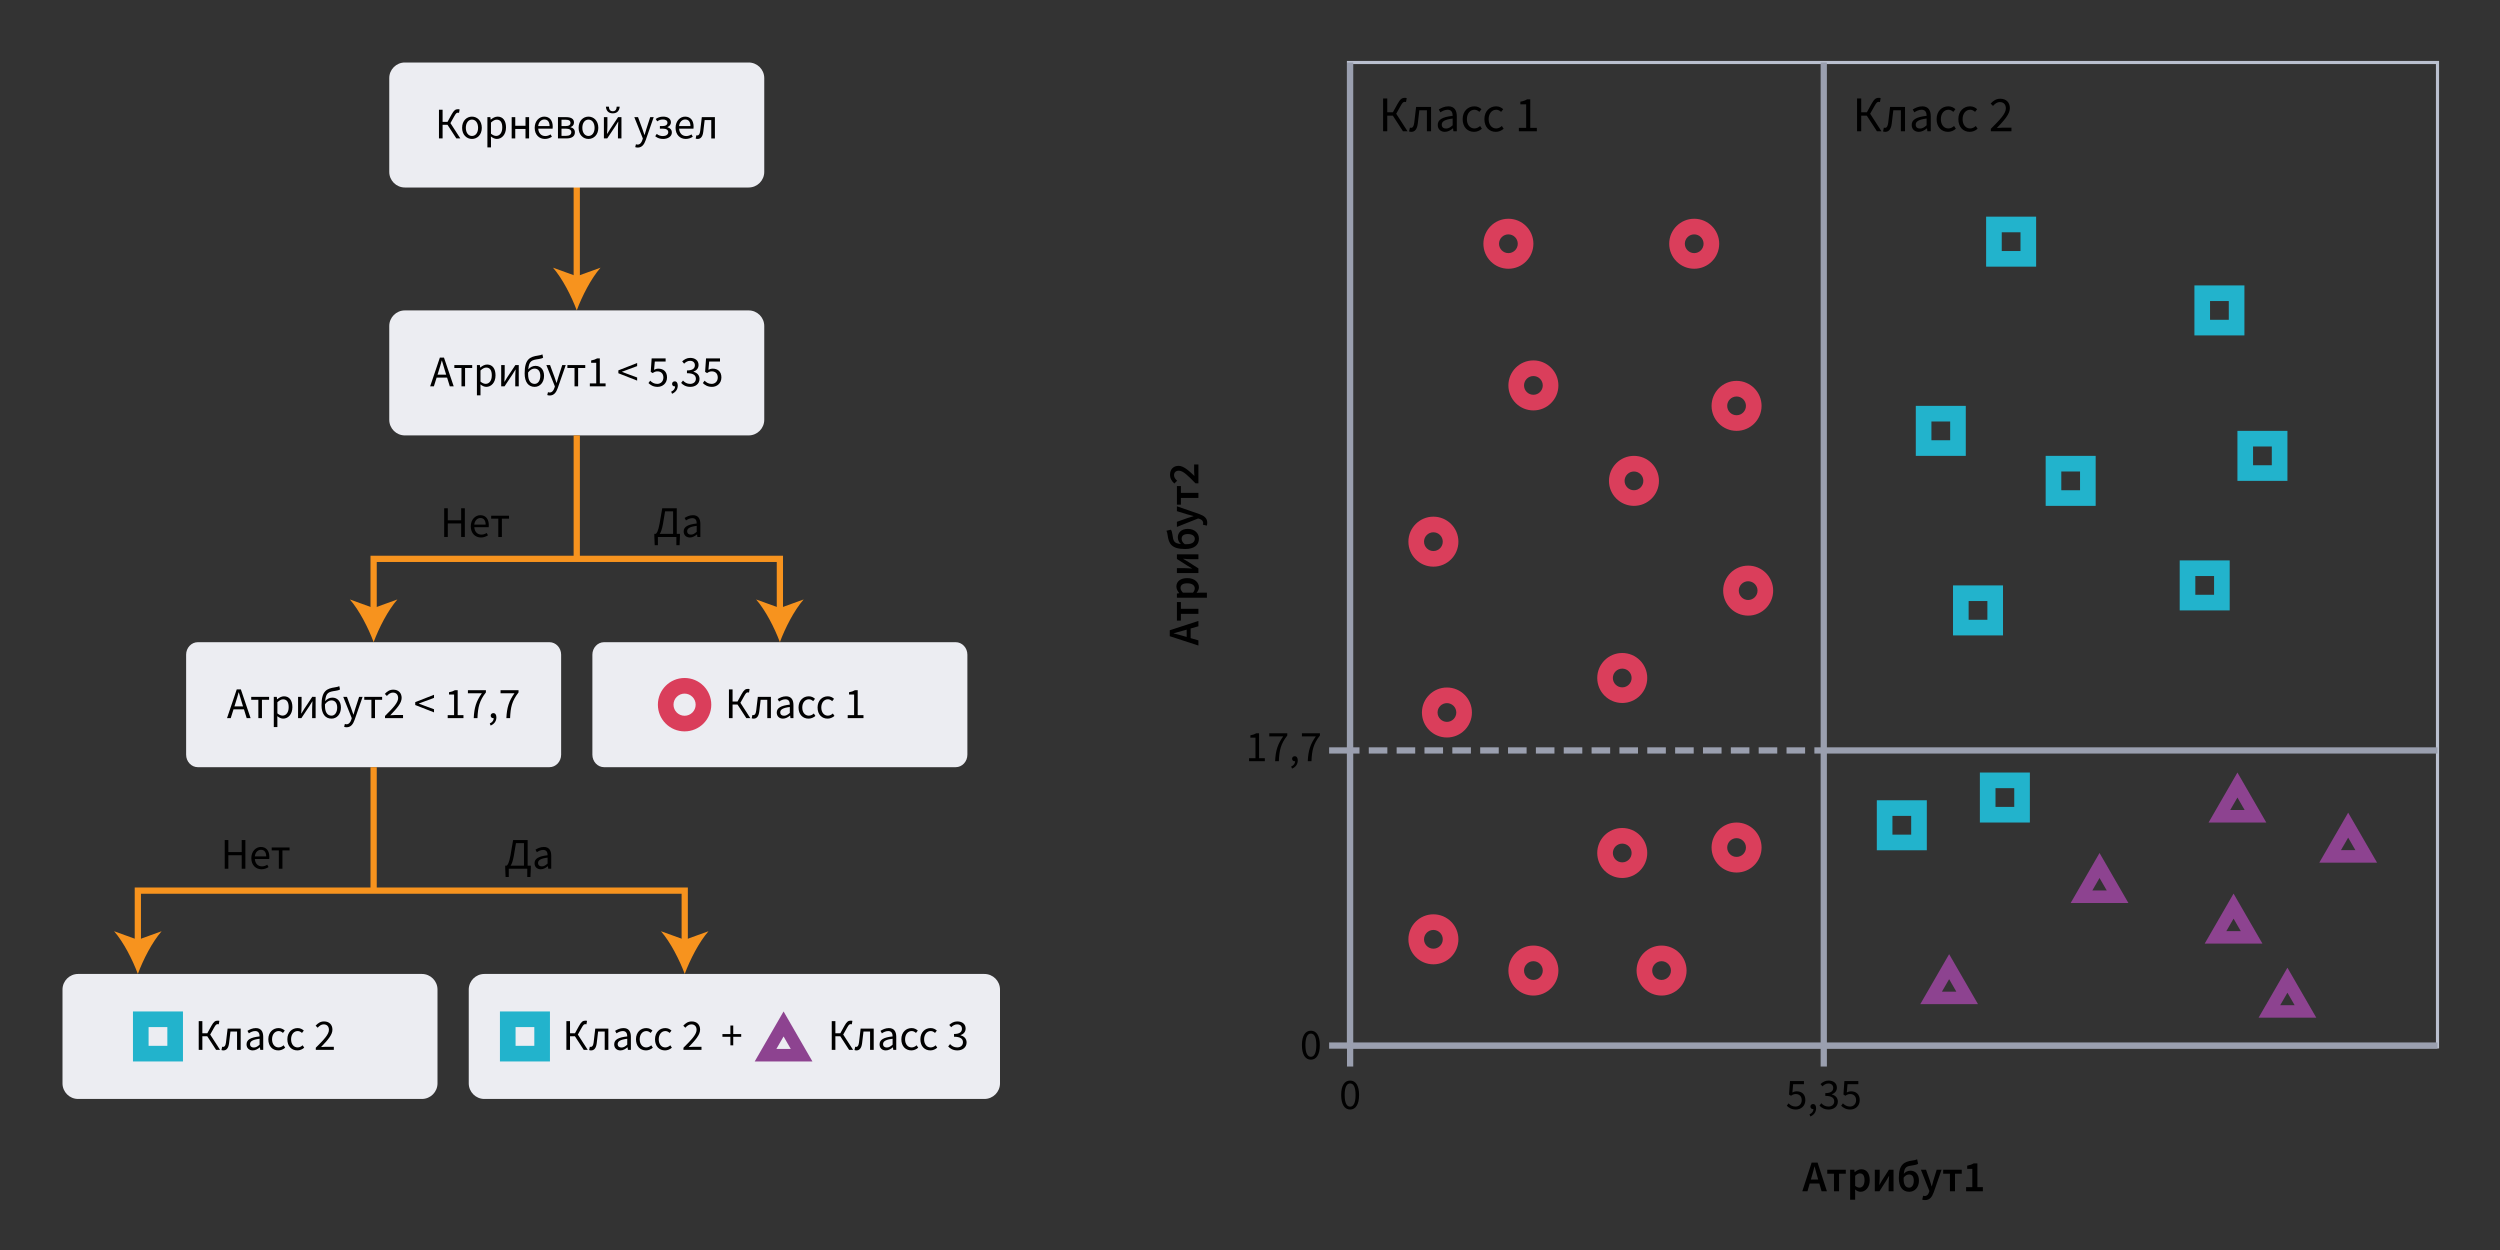 <?xml version="1.0" encoding="utf-8"?>
<!-- Generator: Adobe Illustrator 23.0.1, SVG Export Plug-In . SVG Version: 6.00 Build 0)  -->
<!DOCTYPE svg PUBLIC "-//W3C//DTD SVG 1.1//EN" "http://www.w3.org/Graphics/SVG/1.1/DTD/svg11.dtd">
<svg version="1.1" xmlns="http://www.w3.org/2000/svg" xmlns:xlink="http://www.w3.org/1999/xlink" x="0px" y="0px" width="800px"
	 height="400px" viewBox="0 0 800 400" style="enable-background:new 0 0 800 400;" xml:space="preserve">
<rect x="0" y="0" width="800" height="400" fill="#333333" stroke="none"/>
<g id="Layer_3">
	<g>
		<g>
			<line style="fill:none;stroke:#F7931E;stroke-width:2;stroke-miterlimit:10;" x1="184.561" y1="89.677" x2="184.561" y2="59.333"/>
			<g>
				<path style="fill:#F7931E;" d="M184.561,99.333c1.686-4.544,4.562-10.181,7.609-13.676l-7.609,2.752
					l-7.608-2.752C180,89.152,182.876,94.79,184.561,99.333z"/>
			</g>
		</g>
	</g>
	<g>
		<path style="fill:#ECEDF2;" d="M239.561,60h-110c-2.761,0-5-2.239-5-5V25c0-2.761,2.239-5,5-5h110
			c2.761,0,5,2.239,5,5v30C244.561,57.761,242.322,60,239.561,60z"/>
		<g>
			<path d="M140.469,35.107h1.162v3.88h1.583l1.289-2.34
				c0.771-1.387,1.247-1.709,2.073-1.709c0.168,0,0.364,0.028,0.504,0.084
				l-0.196,1.093c-0.111-0.042-0.252-0.056-0.336-0.056
				c-0.392,0-0.645,0.168-1.19,1.162l-1.219,2.172l3.166,4.902h-1.275l-2.829-4.356
				h-1.569v4.356H140.469V35.107z"/>
			<path d="M147.875,40.906c0-2.283,1.484-3.586,3.151-3.586s3.151,1.303,3.151,3.586
				c0,2.255-1.484,3.558-3.151,3.558S147.875,43.161,147.875,40.906z M152.987,40.906
				c0-1.569-0.784-2.634-1.961-2.634c-1.162,0-1.961,1.064-1.961,2.634
				c0,1.555,0.799,2.605,1.961,2.605C152.203,43.512,152.987,42.461,152.987,40.906z"/>
			<path d="M155.967,37.488h0.953l0.098,0.784h0.042
				c0.616-0.519,1.373-0.952,2.171-0.952c1.751,0,2.689,1.358,2.689,3.474
				c0,2.312-1.387,3.67-2.941,3.67c-0.63,0-1.261-0.294-1.891-0.784l0.027,1.19
				v2.297h-1.148V37.488z M160.729,40.794c0-1.499-0.504-2.507-1.793-2.507
				c-0.574,0-1.148,0.321-1.821,0.924v3.572c0.617,0.519,1.219,0.714,1.667,0.714
				C159.903,43.497,160.729,42.475,160.729,40.794z"/>
			<path d="M163.736,37.488h1.148v2.76h3.278v-2.76h1.148v6.808h-1.148v-3.025
				h-3.278v3.025h-1.148V37.488z"/>
			<path d="M171.101,40.906c0-2.228,1.499-3.586,3.054-3.586
				c1.736,0,2.717,1.246,2.717,3.193c0,0.238-0.014,0.49-0.042,0.658h-4.594
				c0.084,1.443,0.966,2.367,2.269,2.367c0.645,0,1.191-0.21,1.695-0.532
				l0.406,0.757c-0.589,0.378-1.316,0.7-2.241,0.7
				C172.543,44.464,171.101,43.133,171.101,40.906z M175.863,40.346
				c0-1.373-0.616-2.115-1.682-2.115c-0.952,0-1.82,0.771-1.961,2.115H175.863z"/>
			<path d="M178.548,37.488h2.619c1.485,0,2.508,0.49,2.508,1.723
				c0,0.757-0.435,1.247-1.135,1.457v0.042c0.771,0.182,1.429,0.658,1.429,1.639
				c0,1.345-1.12,1.947-2.689,1.947h-2.731V37.488z M180.972,40.346
				c1.134,0,1.583-0.393,1.583-1.022s-0.449-1.009-1.499-1.009h-1.373v2.031H180.972
				z M181.153,43.47c1.121,0,1.667-0.435,1.667-1.19
				c0-0.687-0.588-1.107-1.737-1.107h-1.4v2.298H181.153z"/>
			<path d="M185.156,40.906c0-2.283,1.484-3.586,3.151-3.586s3.151,1.303,3.151,3.586
				c0,2.255-1.484,3.558-3.151,3.558S185.156,43.161,185.156,40.906z M190.269,40.906
				c0-1.569-0.784-2.634-1.961-2.634c-1.162,0-1.961,1.064-1.961,2.634
				c0,1.555,0.799,2.605,1.961,2.605C189.484,43.512,190.269,42.461,190.269,40.906z"/>
			<path d="M193.248,37.488h1.121v2.829c0,0.729-0.057,1.64-0.112,2.508H194.312
				c0.252-0.42,0.658-1.037,0.896-1.457l2.578-3.88h1.078v6.808h-1.12v-2.829
				c0-0.729,0.056-1.64,0.111-2.521h-0.056c-0.252,0.42-0.658,1.05-0.896,1.456
				L194.312,44.296h-1.064V37.488z M193.893,34.126h0.952
				c0.028,0.799,0.322,1.472,1.247,1.472s1.219-0.673,1.247-1.472h0.952
				c-0.056,1.093-0.631,2.144-2.199,2.144
				C194.522,36.27,193.948,35.219,193.893,34.126z"/>
			<path d="M203.271,47.083l0.225-0.91c0.14,0.042,0.35,0.098,0.519,0.098
				c0.77,0,1.261-0.616,1.54-1.456l0.154-0.505l-2.731-6.821h1.19l1.387,3.768
				c0.211,0.589,0.448,1.289,0.659,1.92h0.056
				c0.196-0.617,0.393-1.317,0.574-1.92l1.219-3.768h1.12l-2.563,7.368
				c-0.476,1.345-1.176,2.367-2.549,2.367
				C203.762,47.224,203.496,47.167,203.271,47.083z"/>
			<path d="M209.67,43.596l0.49-0.742c0.63,0.518,1.303,0.686,1.989,0.686
				c0.924,0,1.694-0.462,1.694-1.218c0-0.771-0.63-1.149-1.736-1.149h-0.939
				v-0.826h0.771c1.093,0,1.64-0.406,1.64-1.078c0-0.687-0.589-1.037-1.415-1.037
				c-0.784,0-1.303,0.21-1.849,0.603l-0.49-0.757
				c0.658-0.462,1.414-0.756,2.395-0.756c1.331,0,2.479,0.588,2.479,1.835
				c0,0.658-0.42,1.232-1.12,1.513v0.056c0.784,0.21,1.414,0.715,1.414,1.695
				c0,1.261-1.288,2.045-2.745,2.045C211.309,44.464,210.468,44.254,209.67,43.596z"
				/>
			<path d="M216.18,40.906c0-2.228,1.499-3.586,3.054-3.586
				c1.736,0,2.717,1.246,2.717,3.193c0,0.238-0.014,0.49-0.042,0.658h-4.594
				c0.084,1.443,0.966,2.367,2.269,2.367c0.645,0,1.191-0.21,1.695-0.532
				l0.406,0.757c-0.589,0.378-1.316,0.7-2.241,0.7
				C217.622,44.464,216.18,43.133,216.18,40.906z M220.942,40.346
				c0-1.373-0.616-2.115-1.682-2.115c-0.952,0-1.82,0.771-1.961,2.115H220.942z"/>
			<path d="M222.618,44.352l0.225-1.064c0.084,0.028,0.182,0.057,0.308,0.057
				c0.477,0,0.785-0.435,0.911-1.443c0.182-1.471,0.35-2.941,0.519-4.412h4.188
				v6.808h-1.162v-5.869h-2.115c-0.141,1.247-0.294,2.521-0.448,3.768
				c-0.196,1.514-0.799,2.27-1.807,2.27
				C222.982,44.464,222.814,44.422,222.618,44.352z"/>
		</g>
	</g>
	<g>
		<path style="fill:#ECEDF2;" d="M239.561,139.333h-110c-2.761,0-5-2.239-5-5v-30c0-2.761,2.239-5,5-5h110
			c2.761,0,5,2.239,5,5v30C244.561,137.095,242.322,139.333,239.561,139.333z"/>
		<g>
			<path d="M140.757,114.44h1.317l3.109,9.188h-1.247l-0.868-2.802h-3.348
				l-0.883,2.802h-1.19L140.757,114.44z M140.015,119.889h2.76l-0.435-1.4
				c-0.336-1.022-0.63-2.031-0.924-3.096h-0.057
				c-0.28,1.064-0.574,2.073-0.91,3.096L140.015,119.889z"/>
			<path d="M147.673,117.76h-2.283v-0.938h5.715v0.938h-2.283v5.869h-1.148V117.76z"/>
			<path d="M152.613,116.821h0.953l0.098,0.784h0.042
				c0.616-0.519,1.373-0.952,2.171-0.952c1.751,0,2.689,1.358,2.689,3.474
				c0,2.312-1.387,3.67-2.941,3.67c-0.63,0-1.261-0.294-1.891-0.784l0.027,1.19
				V126.5h-1.148V116.821z M157.376,120.127c0-1.499-0.504-2.507-1.793-2.507
				c-0.574,0-1.148,0.321-1.821,0.924v3.572c0.617,0.519,1.219,0.714,1.667,0.714
				C156.55,122.83,157.376,121.808,157.376,120.127z"/>
			<path d="M160.383,116.821h1.121v2.829c0,0.729-0.057,1.64-0.112,2.508h0.056
				c0.252-0.42,0.658-1.037,0.896-1.457l2.578-3.88H166v6.808h-1.12v-2.829
				c0-0.729,0.056-1.64,0.111-2.521h-0.056c-0.252,0.42-0.658,1.05-0.896,1.456
				l-2.592,3.895h-1.064V116.821z"/>
			<path d="M167.887,119.497c0-4.595,1.681-5.323,4.272-5.716
				c0.757-0.111,0.994-0.182,1.415-0.378l0.224,1.051
				c-0.364,0.238-0.826,0.35-1.4,0.434c-2.186,0.322-3.138,0.519-3.348,3.32
				c0.603-0.742,1.456-1.135,2.311-1.135c1.611,0,2.731,1.19,2.731,3.18
				c0,2.171-1.344,3.544-2.997,3.544C169.063,123.797,167.887,122.242,167.887,119.497z
				 M172.901,120.253c0-1.4-0.658-2.297-1.835-2.297
				c-0.658,0-1.387,0.308-2.073,1.232c0,0.168,0,0.351,0,0.532
				c0,1.976,0.715,3.124,2.102,3.124C172.146,122.845,172.901,121.794,172.901,120.253
				z"/>
			<path d="M175.125,126.416l0.225-0.91c0.14,0.042,0.35,0.098,0.519,0.098
				c0.77,0,1.261-0.616,1.54-1.456l0.154-0.505l-2.731-6.821h1.19l1.387,3.768
				c0.211,0.589,0.448,1.289,0.659,1.92h0.056
				c0.196-0.617,0.393-1.317,0.574-1.92l1.219-3.768h1.12l-2.563,7.368
				c-0.476,1.345-1.176,2.367-2.549,2.367C175.615,126.557,175.35,126.5,175.125,126.416z
				"/>
			<path d="M183.849,117.76h-2.283v-0.938h5.715v0.938h-2.283v5.869h-1.148V117.76z"/>
			<path d="M188.747,122.677h2.045v-6.584h-1.625v-0.742
				c0.812-0.141,1.401-0.364,1.892-0.658h0.883v7.984h1.849v0.952h-5.043V122.677z"/>
			<path d="M197.875,119.44v-0.924l6.009-2.354v0.994L200.929,118.25l-1.877,0.7v0.057
				l1.877,0.7l2.955,1.093v0.994L197.875,119.44z"/>
			<path d="M207.507,122.578l0.56-0.756c0.532,0.532,1.205,1.022,2.256,1.022
				c1.092,0,1.961-0.799,1.961-2.045c0-1.233-0.757-1.962-1.905-1.962
				c-0.616,0-0.994,0.196-1.526,0.547l-0.617-0.393l0.295-4.3h4.468v0.994h-3.46
				l-0.237,2.647c0.42-0.224,0.826-0.364,1.372-0.364
				c1.527,0,2.773,0.868,2.773,2.802c0,1.933-1.456,3.025-3.012,3.025
				C209.005,123.797,208.123,123.194,207.507,122.578z"/>
			<path d="M214.772,125.338c0.799-0.351,1.274-0.967,1.261-1.709
				c-0.042,0.014-0.098,0.014-0.14,0.014c-0.448,0-0.827-0.28-0.827-0.798
				c0-0.505,0.393-0.812,0.854-0.812c0.603,0,0.967,0.519,0.967,1.358
				c0,1.205-0.7,2.144-1.835,2.619L214.772,125.338z"/>
			<path d="M217.965,122.536l0.588-0.756c0.532,0.56,1.233,1.064,2.283,1.064
				c1.079,0,1.85-0.645,1.85-1.639c0-1.065-0.729-1.779-2.857-1.779v-0.883
				c1.904,0,2.535-0.729,2.535-1.667c0-0.868-0.589-1.414-1.541-1.414
				c-0.742,0-1.373,0.378-1.905,0.91l-0.616-0.729
				c0.687-0.645,1.513-1.12,2.563-1.12c1.555,0,2.676,0.826,2.676,2.269
				c0,1.079-0.658,1.766-1.625,2.13v0.056c1.078,0.252,1.933,1.036,1.933,2.27
				c0,1.582-1.303,2.549-2.941,2.549C219.478,123.797,218.567,123.194,217.965,122.536z
				"/>
			<path d="M224.909,122.578l0.56-0.756c0.532,0.532,1.205,1.022,2.256,1.022
				c1.092,0,1.961-0.799,1.961-2.045c0-1.233-0.757-1.962-1.905-1.962
				c-0.616,0-0.994,0.196-1.526,0.547l-0.617-0.393l0.295-4.3h4.468v0.994h-3.46
				l-0.237,2.647c0.42-0.224,0.826-0.364,1.372-0.364
				c1.527,0,2.773,0.868,2.773,2.802c0,1.933-1.456,3.025-3.012,3.025
				C226.407,123.797,225.525,123.194,224.909,122.578z"/>
		</g>
	</g>
	<g>
		<path d="M571.773,353.834l0.56-0.756c0.532,0.532,1.205,1.022,2.256,1.022
			c1.092,0,1.961-0.799,1.961-2.045c0-1.233-0.757-1.962-1.905-1.962
			c-0.616,0-0.994,0.196-1.526,0.547l-0.617-0.393l0.295-4.3h4.468v0.994h-3.46
			l-0.237,2.647c0.42-0.224,0.826-0.364,1.372-0.364
			c1.527,0,2.773,0.868,2.773,2.802c0,1.933-1.456,3.025-3.012,3.025
			C573.271,355.053,572.39,354.45,571.773,353.834z"/>
		<path d="M579.039,356.594c0.799-0.351,1.274-0.967,1.261-1.709
			c-0.042,0.014-0.098,0.014-0.14,0.014c-0.448,0-0.827-0.28-0.827-0.798
			c0-0.505,0.393-0.812,0.854-0.812c0.603,0,0.967,0.519,0.967,1.358
			c0,1.205-0.7,2.144-1.835,2.619L579.039,356.594z"/>
		<path d="M582.231,353.792l0.588-0.756c0.532,0.56,1.233,1.064,2.283,1.064
			c1.079,0,1.85-0.645,1.85-1.639c0-1.065-0.729-1.779-2.857-1.779v-0.883
			c1.904,0,2.535-0.729,2.535-1.667c0-0.868-0.589-1.414-1.541-1.414
			c-0.742,0-1.373,0.378-1.905,0.91l-0.616-0.729
			c0.687-0.645,1.513-1.12,2.563-1.12c1.555,0,2.676,0.826,2.676,2.269
			c0,1.079-0.658,1.766-1.625,2.13v0.056c1.078,0.252,1.933,1.036,1.933,2.27
			c0,1.582-1.303,2.549-2.941,2.549C583.744,355.053,582.834,354.45,582.231,353.792z
			"/>
		<path d="M589.176,353.834l0.56-0.756c0.532,0.532,1.205,1.022,2.256,1.022
			c1.092,0,1.961-0.799,1.961-2.045c0-1.233-0.757-1.962-1.905-1.962
			c-0.616,0-0.994,0.196-1.526,0.547l-0.617-0.393l0.295-4.3h4.468v0.994h-3.46
			l-0.237,2.647c0.42-0.224,0.826-0.364,1.372-0.364
			c1.527,0,2.773,0.868,2.773,2.802c0,1.933-1.456,3.025-3.012,3.025
			C590.674,355.053,589.792,354.45,589.176,353.834z"/>
	</g>
	<g>
		<path style="fill:#ECEDF2;" d="M305.811,245.5H193.311c-2.071,0-3.75-1.791-3.75-4v-32c0-2.209,1.679-4,3.75-4
			h112.5c2.071,0,3.75,1.791,3.75,4v32C309.561,243.709,307.882,245.5,305.811,245.5z"/>
		<g>
			<path d="M233.261,220.607h1.162v3.88h1.583l1.289-2.34
				c0.771-1.387,1.247-1.709,2.073-1.709c0.168,0,0.364,0.028,0.504,0.084
				l-0.196,1.093c-0.111-0.042-0.252-0.056-0.336-0.056
				c-0.393,0-0.645,0.168-1.19,1.162l-1.219,2.172l3.166,4.902h-1.275l-2.829-4.356
				h-1.569v4.356h-1.162V220.607z"/>
			<path d="M240.54,229.852l0.225-1.064c0.084,0.028,0.182,0.057,0.308,0.057
				c0.477,0,0.785-0.435,0.911-1.443c0.182-1.471,0.35-2.941,0.519-4.412h4.188
				v6.808h-1.162v-5.869h-2.115c-0.141,1.247-0.294,2.521-0.448,3.768
				c-0.196,1.514-0.799,2.27-1.807,2.27
				C240.904,229.964,240.736,229.922,240.54,229.852z"/>
			<path d="M248.562,228.031c0-1.485,1.274-2.228,4.174-2.55
				c0-0.868-0.28-1.709-1.4-1.709c-0.784,0-1.499,0.364-2.031,0.729l-0.448-0.799
				c0.631-0.405,1.583-0.882,2.676-0.882c1.667,0,2.367,1.106,2.367,2.802v4.174
				h-0.953l-0.098-0.812h-0.042c-0.645,0.532-1.4,0.98-2.255,0.98
				C249.417,229.964,248.562,229.25,248.562,228.031z M252.736,228.129v-1.891
				c-2.269,0.28-3.054,0.84-3.054,1.709c0,0.771,0.532,1.092,1.205,1.092
				C251.546,229.039,252.078,228.718,252.736,228.129z"/>
			<path d="M255.534,226.406c0-2.283,1.526-3.586,3.277-3.586
				c0.896,0,1.513,0.364,1.989,0.798L260.213,224.375
				c-0.393-0.351-0.812-0.603-1.359-0.603c-1.232,0-2.129,1.064-2.129,2.634
				c0,1.555,0.854,2.605,2.102,2.605c0.63,0,1.176-0.309,1.597-0.687l0.504,0.771
				c-0.616,0.546-1.387,0.868-2.199,0.868
				C256.921,229.964,255.534,228.661,255.534,226.406z"/>
			<path d="M261.624,226.406c0-2.283,1.526-3.586,3.277-3.586
				c0.896,0,1.513,0.364,1.989,0.798L266.303,224.375
				c-0.393-0.351-0.812-0.603-1.359-0.603c-1.232,0-2.129,1.064-2.129,2.634
				c0,1.555,0.854,2.605,2.102,2.605c0.63,0,1.176-0.309,1.597-0.687l0.504,0.771
				c-0.616,0.546-1.387,0.868-2.199,0.868
				C263.011,229.964,261.624,228.661,261.624,226.406z"/>
			<path d="M271.27,228.844h2.045v-6.584h-1.625v-0.742
				c0.812-0.141,1.401-0.364,1.892-0.658h0.883v7.984H276.312v0.952h-5.043V228.844z"/>
		</g>
	</g>
	<g>
		<path d="M442.592,31.5h1.329v4.434h1.809l1.473-2.673
			c0.88-1.585,1.424-1.953,2.368-1.953c0.192,0,0.417,0.032,0.577,0.096
			l-0.225,1.249c-0.128-0.048-0.288-0.064-0.384-0.064
			c-0.448,0-0.736,0.192-1.361,1.329l-1.392,2.48L450.403,42h-1.457l-3.233-4.978
			h-1.792V42h-1.329V31.5z"/>
		<path d="M450.911,42.064l0.256-1.217c0.096,0.032,0.208,0.063,0.353,0.063
			c0.544,0,0.896-0.496,1.04-1.648c0.208-1.681,0.4-3.361,0.593-5.042H457.938V42
			h-1.328v-6.707h-2.417c-0.16,1.425-0.336,2.882-0.513,4.306
			c-0.224,1.729-0.912,2.594-2.064,2.594
			C451.327,42.192,451.135,42.145,450.911,42.064z"/>
		<path d="M460.079,39.983c0-1.697,1.457-2.545,4.771-2.913
			c0-0.993-0.32-1.953-1.601-1.953c-0.896,0-1.713,0.416-2.321,0.832l-0.512-0.912
			c0.72-0.464,1.809-1.009,3.057-1.009c1.905,0,2.705,1.265,2.705,3.202V42
			h-1.088l-0.112-0.929h-0.048c-0.736,0.608-1.601,1.121-2.577,1.121
			C461.056,42.192,460.079,41.376,460.079,39.983z M464.85,40.096v-2.161
			c-2.594,0.32-3.489,0.96-3.489,1.952c0,0.881,0.607,1.249,1.376,1.249
			C463.489,41.136,464.097,40.768,464.85,40.096z"/>
		<path d="M468.048,38.126c0-2.608,1.745-4.098,3.745-4.098
			c1.024,0,1.729,0.417,2.273,0.913l-0.673,0.864
			c-0.447-0.4-0.928-0.688-1.552-0.688c-1.409,0-2.434,1.217-2.434,3.009
			c0,1.777,0.977,2.978,2.401,2.978c0.72,0,1.345-0.352,1.824-0.784l0.576,0.88
			c-0.704,0.625-1.584,0.993-2.513,0.993C469.633,42.192,468.048,40.703,468.048,38.126
			z"/>
		<path d="M475.007,38.126c0-2.608,1.745-4.098,3.745-4.098
			c1.024,0,1.729,0.417,2.273,0.913l-0.673,0.864
			c-0.447-0.4-0.928-0.688-1.552-0.688c-1.409,0-2.434,1.217-2.434,3.009
			c0,1.777,0.977,2.978,2.401,2.978c0.72,0,1.345-0.352,1.824-0.784l0.576,0.88
			c-0.704,0.625-1.584,0.993-2.513,0.993C476.592,42.192,475.007,40.703,475.007,38.126
			z"/>
		<path d="M486.031,40.911h2.337v-7.522h-1.856v-0.849
			c0.928-0.16,1.601-0.416,2.16-0.752h1.009v9.123h2.112V42H486.031V40.911z"/>
	</g>
	<g>
		<path d="M594.258,31.5h1.33v4.434h1.809l1.473-2.673
			c0.879-1.585,1.424-1.953,2.367-1.953c0.193,0,0.418,0.032,0.578,0.096
			l-0.225,1.249c-0.129-0.048-0.289-0.064-0.385-0.064
			c-0.447,0-0.736,0.192-1.361,1.329l-1.391,2.48l3.617,5.603h-1.457l-3.234-4.978
			h-1.791v4.978h-1.33V31.5z"/>
		<path d="M602.578,42.064l0.256-1.217c0.096,0.032,0.207,0.063,0.352,0.063
			c0.545,0,0.896-0.496,1.041-1.648c0.207-1.681,0.4-3.361,0.592-5.042h4.785
			v7.779h-1.328v-6.707h-2.416c-0.16,1.425-0.336,2.882-0.514,4.306
			c-0.223,1.729-0.912,2.594-2.064,2.594C602.994,42.192,602.801,42.144,602.578,42.064z
			"/>
		<path d="M611.746,39.983c0-1.697,1.457-2.545,4.77-2.913
			c0-0.993-0.32-1.953-1.6-1.953c-0.896,0-1.713,0.416-2.322,0.832l-0.512-0.912
			c0.721-0.464,1.809-1.009,3.057-1.009c1.906,0,2.705,1.265,2.705,3.202v4.77
			h-1.088l-0.111-0.929h-0.049c-0.736,0.608-1.6,1.121-2.576,1.121
			C612.723,42.192,611.746,41.375,611.746,39.983z M616.516,40.095V37.934
			c-2.594,0.32-3.488,0.96-3.488,1.952c0,0.881,0.607,1.249,1.375,1.249
			C615.156,41.135,615.764,40.767,616.516,40.095z"/>
		<path d="M619.715,38.125c0-2.608,1.744-4.098,3.744-4.098
			c1.025,0,1.73,0.417,2.273,0.913l-0.672,0.864
			c-0.447-0.4-0.928-0.688-1.553-0.688c-1.408,0-2.434,1.217-2.434,3.009
			c0,1.777,0.977,2.978,2.402,2.978c0.719,0,1.344-0.352,1.824-0.784l0.576,0.88
			c-0.705,0.625-1.584,0.993-2.514,0.993
			C621.299,42.192,619.715,40.703,619.715,38.125z"/>
		<path d="M626.674,38.125c0-2.608,1.744-4.098,3.744-4.098
			c1.025,0,1.73,0.417,2.273,0.913l-0.672,0.864
			c-0.447-0.4-0.928-0.688-1.553-0.688c-1.408,0-2.434,1.217-2.434,3.009
			c0,1.777,0.977,2.978,2.402,2.978c0.719,0,1.344-0.352,1.824-0.784l0.576,0.88
			c-0.705,0.625-1.584,0.993-2.514,0.993
			C628.258,42.192,626.674,40.703,626.674,38.125z"/>
		<path d="M637.074,41.215c3.072-3.058,4.801-4.898,4.801-6.547
			c0-1.168-0.641-2.001-1.936-2.001c-0.85,0-1.586,0.545-2.178,1.232l-0.752-0.752
			c0.848-0.929,1.76-1.553,3.088-1.553c1.891,0,3.059,1.2,3.059,3.01
			c0,1.92-1.746,3.825-4.162,6.354c0.561-0.049,1.184-0.097,1.713-0.097h2.961
			v1.137h-6.594V41.215z"/>
	</g>
	<path style="fill:#ECEDF2;" d="M315,351.667H155c-2.761,0-5-2.239-5-5v-30c0-2.761,2.239-5,5-5h160
		c2.761,0,5,2.239,5,5v30C320,349.428,317.761,351.667,315,351.667z"/>
	<path style="fill:#ECEDF2;" d="M135,351.667H25c-2.761,0-5-2.239-5-5v-30c0-2.761,2.239-5,5-5h110
		c2.761,0,5,2.239,5,5v30C140,349.428,137.761,351.667,135,351.667z"/>
	<g>
		<path style="fill:#ECEDF2;" d="M175.811,245.5h-112.5c-2.071,0-3.75-1.791-3.75-4v-32c0-2.209,1.679-4,3.75-4h112.5
			c2.071,0,3.75,1.791,3.75,4v32C179.561,243.709,177.882,245.5,175.811,245.5z"/>
		<g>
			<path d="M75.757,220.607h1.317l3.109,9.188h-1.247l-0.868-2.802h-3.348l-0.883,2.802
				h-1.19L75.757,220.607z M75.015,226.056h2.76l-0.435-1.4
				c-0.336-1.022-0.63-2.031-0.924-3.096H76.359
				c-0.28,1.064-0.574,2.073-0.91,3.096L75.015,226.056z"/>
			<path d="M82.673,223.927h-2.283v-0.938h5.715v0.938h-2.283v5.869h-1.148V223.927z"/>
			<path d="M87.613,222.988h0.953l0.098,0.784h0.042
				c0.616-0.519,1.373-0.952,2.171-0.952c1.751,0,2.689,1.358,2.689,3.474
				c0,2.312-1.387,3.67-2.941,3.67c-0.63,0-1.261-0.294-1.891-0.784l0.027,1.19
				v2.297h-1.148V222.988z M92.376,226.294c0-1.499-0.504-2.507-1.793-2.507
				c-0.574,0-1.148,0.321-1.821,0.924v3.572c0.617,0.519,1.219,0.714,1.667,0.714
				C91.55,228.997,92.376,227.975,92.376,226.294z"/>
			<path d="M95.383,222.988h1.121v2.829c0,0.729-0.057,1.64-0.112,2.508h0.056
				c0.252-0.42,0.658-1.037,0.896-1.457l2.578-3.88H101v6.808h-1.12v-2.829
				c0-0.729,0.056-1.64,0.111-2.521h-0.056c-0.252,0.42-0.658,1.05-0.896,1.456
				l-2.592,3.895h-1.064V222.988z"/>
			<path d="M102.887,225.664c0-4.595,1.681-5.323,4.272-5.716
				c0.757-0.111,0.994-0.182,1.415-0.378l0.224,1.051
				c-0.364,0.238-0.826,0.35-1.4,0.434c-2.186,0.322-3.138,0.519-3.348,3.32
				c0.603-0.742,1.456-1.135,2.311-1.135c1.611,0,2.731,1.19,2.731,3.18
				c0,2.171-1.344,3.544-2.997,3.544C104.063,229.964,102.887,228.409,102.887,225.664z
				 M107.901,226.42c0-1.4-0.658-2.297-1.835-2.297
				c-0.658,0-1.387,0.308-2.073,1.232c0,0.168,0,0.351,0,0.532
				c0,1.976,0.715,3.124,2.102,3.124C107.146,229.012,107.901,227.961,107.901,226.42
				z"/>
			<path d="M110.125,232.583l0.225-0.91c0.14,0.042,0.35,0.098,0.519,0.098
				c0.77,0,1.261-0.616,1.54-1.456l0.154-0.505l-2.731-6.821h1.19l1.387,3.768
				c0.211,0.589,0.448,1.289,0.659,1.92h0.056
				c0.196-0.617,0.393-1.317,0.574-1.92l1.219-3.768h1.12l-2.563,7.368
				c-0.476,1.345-1.176,2.367-2.549,2.367
				C110.615,232.724,110.35,232.667,110.125,232.583z"/>
			<path d="M118.849,223.927h-2.283v-0.938h5.715v0.938h-2.283v5.869h-1.148V223.927z"/>
			<path d="M123.201,229.109c2.689-2.676,4.202-4.286,4.202-5.729
				c0-1.023-0.561-1.751-1.695-1.751c-0.742,0-1.387,0.476-1.904,1.078
				l-0.659-0.658c0.743-0.812,1.541-1.358,2.704-1.358
				c1.652,0,2.675,1.05,2.675,2.633c0,1.681-1.526,3.348-3.642,5.562
				c0.49-0.042,1.036-0.084,1.499-0.084h2.591v0.994h-5.771V229.109z"/>
			<path d="M132.875,225.607v-0.924l6.009-2.354v0.994l-2.955,1.093l-1.877,0.7v0.057
				l1.877,0.7l2.955,1.093v0.994L132.875,225.607z"/>
			<path d="M143.263,228.844h2.045v-6.584h-1.625v-0.742
				c0.812-0.141,1.401-0.364,1.892-0.658h0.883v7.984h1.849v0.952h-5.043V228.844z"/>
			<path d="M154.185,221.854h-4.454v-0.994h5.757v0.714
				c-2.114,2.704-2.549,4.734-2.703,8.223H151.594
				C151.748,226.434,152.42,224.305,154.185,221.854z"/>
			<path d="M156.73,231.505c0.799-0.351,1.274-0.967,1.261-1.709
				c-0.042,0.014-0.098,0.014-0.14,0.014c-0.448,0-0.827-0.28-0.827-0.798
				c0-0.505,0.393-0.812,0.854-0.812c0.603,0,0.967,0.519,0.967,1.358
				c0,1.205-0.7,2.144-1.835,2.619L156.73,231.505z"/>
			<path d="M164.629,221.854h-4.454v-0.994h5.757v0.714
				c-2.115,2.704-2.549,4.734-2.703,8.223h-1.19
				C162.192,226.434,162.864,224.305,164.629,221.854z"/>
		</g>
	</g>
	<g>
		<path d="M399.704,242.631h2.045v-6.584h-1.625v-0.742
			c0.812-0.141,1.401-0.365,1.892-0.658h0.883v7.984h1.849v0.951h-5.043V242.631z"/>
		<path d="M410.626,235.641h-4.454v-0.994h5.757v0.713
			c-2.114,2.705-2.549,4.734-2.703,8.223h-1.19
			C408.189,240.221,408.861,238.092,410.626,235.641z"/>
		<path d="M413.172,245.291c0.799-0.35,1.274-0.967,1.261-1.709
			c-0.042,0.014-0.098,0.014-0.14,0.014c-0.448,0-0.827-0.279-0.827-0.797
			c0-0.506,0.393-0.812,0.854-0.812c0.603,0,0.967,0.518,0.967,1.357
			c0,1.205-0.7,2.145-1.835,2.619L413.172,245.291z"/>
		<path d="M421.07,235.641h-4.454v-0.994h5.757v0.713
			c-2.115,2.705-2.549,4.734-2.703,8.223h-1.19
			C418.634,240.221,419.306,238.092,421.07,235.641z"/>
	</g>
	<g>
		<path d="M374.328,203.586v-1.904l9.161-2.984v1.709l-2.479,0.715v3.082l2.479,0.714
			v1.653L374.328,203.586z M379.735,203.824v-2.339l-1.121,0.322
			c-0.966,0.294-2.017,0.561-3.025,0.826v0.056
			c1.022,0.253,2.06,0.519,3.025,0.812L379.735,203.824z"/>
		<path d="M377.887,196.433v2.157h-1.275v-5.939h1.275v2.157h5.603v1.625H377.887z"/>
		<path d="M376.611,191.268v-1.331l0.729-0.112v-0.056
			c-0.49-0.574-0.896-1.316-0.896-2.073c0-1.709,1.373-2.703,3.502-2.703
			c2.354,0,3.712,1.415,3.712,2.941c0,0.603-0.28,1.205-0.756,1.765l1.148-0.042
			h2.157v1.611H376.611z M379.959,186.659c-1.372,0-2.185,0.448-2.185,1.484
			c0,0.505,0.252,0.98,0.771,1.513h3.207c0.421-0.504,0.574-0.98,0.574-1.387
			C382.326,187.359,381.515,186.659,379.959,186.659z"/>
		<path d="M376.611,183.372v-1.569h2.367c0.715,0,1.625,0.084,2.494,0.141v-0.042
			c-0.421-0.238-1.051-0.631-1.457-0.854l-3.404-2.186v-1.484h6.878v1.568h-2.367
			c-0.715,0-1.625-0.084-2.493-0.154v0.057c0.42,0.238,1.051,0.616,1.456,0.854
			l3.404,2.185v1.485H376.611z"/>
		<path d="M379.259,175.686c-4.398,0-5.225-1.736-5.603-4.313
			c-0.112-0.812-0.196-1.121-0.393-1.541l1.429-0.322
			c0.252,0.364,0.393,0.925,0.477,1.526c0.294,2.073,0.42,2.844,2.731,3.054
			c-0.658-0.546-0.995-1.33-0.995-2.143c0-1.541,1.149-2.704,3.208-2.704
			c2.144,0,3.544,1.359,3.544,3.124C383.657,174.481,382.047,175.686,379.259,175.686z
			 M380.113,170.896c-1.33,0-1.989,0.546-1.989,1.499
			c0,0.574,0.253,1.204,1.022,1.751c0.154,0,0.309,0,0.463,0
			c1.778,0,2.731-0.616,2.731-1.766C382.341,171.483,381.458,170.896,380.113,170.896z"
			/>
		<path d="M386.179,168.196l-1.261-0.295c0.042-0.126,0.098-0.322,0.098-0.49
			c0-0.729-0.49-1.148-1.176-1.372l-0.435-0.126l-6.794,2.703v-1.639l3.376-1.191
			c0.603-0.195,1.289-0.392,1.933-0.602v-0.057
			c-0.63-0.168-1.316-0.35-1.933-0.518l-3.376-1.037v-1.555l7.187,2.493
			c1.555,0.574,2.521,1.289,2.521,2.788
			C386.318,167.678,386.263,167.943,386.179,168.196z"/>
		<path d="M377.887,159.333v2.157h-1.275v-5.939h1.275v2.157h5.603v1.625H377.887z"/>
		<path d="M382.551,154.658c-2.396-2.479-3.964-4.034-5.323-4.034
			c-0.938,0-1.54,0.519-1.54,1.471c0,0.687,0.462,1.261,0.994,1.737
			l-0.896,0.896c-0.868-0.812-1.373-1.625-1.373-2.844c0-1.709,1.079-2.815,2.731-2.815
			c1.583,0,3.208,1.471,5.071,3.235c-0.042-0.462-0.099-1.051-0.099-1.484v-2.186
			h1.373v6.023H382.551z"/>
	</g>
	<g>
		<path d="M579.723,372.039h1.904l2.984,9.162h-1.709l-0.715-2.48h-3.082l-0.714,2.48
			h-1.653L579.723,372.039z M579.484,377.447h2.339l-0.322-1.121
			c-0.294-0.967-0.561-2.018-0.826-3.025h-0.056
			c-0.253,1.021-0.519,2.059-0.812,3.025L579.484,377.447z"/>
		<path d="M586.876,375.598H584.719v-1.275h5.939v1.275h-2.157v5.604h-1.625V375.598z"/>
		<path d="M592.041,374.322h1.331l0.112,0.729h0.056
			c0.574-0.49,1.316-0.896,2.073-0.896c1.709,0,2.703,1.373,2.703,3.502
			c0,2.354-1.415,3.713-2.941,3.713c-0.603,0-1.205-0.281-1.765-0.756l0.042,1.148
			v2.156h-1.611V374.322z M596.649,377.67c0-1.371-0.448-2.184-1.484-2.184
			c-0.505,0-0.98,0.252-1.513,0.77v3.207c0.504,0.422,0.98,0.574,1.387,0.574
			C595.949,380.037,596.649,379.227,596.649,377.67z"/>
		<path d="M599.937,374.322h1.569v2.367c0,0.715-0.084,1.625-0.141,2.494h0.042
			c0.238-0.42,0.631-1.051,0.854-1.457l2.186-3.404h1.484v6.879h-1.568v-2.367
			c0-0.715,0.084-1.625,0.154-2.494h-0.057c-0.238,0.42-0.616,1.051-0.854,1.457
			l-2.185,3.404h-1.485V374.322z"/>
		<path d="M607.623,376.971c0-4.398,1.736-5.225,4.313-5.604
			c0.812-0.111,1.121-0.195,1.541-0.393l0.322,1.43
			c-0.364,0.252-0.925,0.393-1.526,0.477c-2.073,0.293-2.844,0.42-3.054,2.73
			c0.546-0.658,1.33-0.994,2.143-0.994c1.541,0,2.704,1.148,2.704,3.207
			c0,2.145-1.359,3.545-3.124,3.545C608.827,381.369,607.623,379.758,607.623,376.971z
			 M612.413,377.824c0-1.33-0.546-1.988-1.499-1.988
			c-0.574,0-1.204,0.252-1.751,1.021c0,0.154,0,0.309,0,0.463
			c0,1.779,0.616,2.732,1.766,2.732C611.825,380.053,612.413,379.17,612.413,377.824z"
			/>
		<path d="M615.112,383.891l0.295-1.262c0.126,0.043,0.322,0.098,0.49,0.098
			c0.729,0,1.148-0.49,1.372-1.176l0.126-0.434l-2.703-6.795h1.639l1.191,3.377
			c0.195,0.602,0.392,1.289,0.602,1.932h0.057
			c0.168-0.629,0.35-1.316,0.518-1.932l1.037-3.377h1.555l-2.493,7.188
			c-0.574,1.555-1.289,2.52-2.788,2.52
			C615.631,384.029,615.365,383.975,615.112,383.891z"/>
		<path d="M623.976,375.598h-2.157v-1.275h5.939v1.275h-2.157v5.604h-1.625V375.598z"/>
		<path d="M629.154,379.885h1.989v-5.855h-1.639v-1.01
			c0.883-0.168,1.499-0.391,2.06-0.729h1.204v7.594h1.751v1.316h-5.365V379.885z"/>
	</g>
	<g>
		<path d="M429.176,350.389c0-2.998,1.078-4.608,2.871-4.608
			c1.779,0,2.857,1.61,2.857,4.608c0,2.997-1.078,4.664-2.857,4.664
			C430.254,355.053,429.176,353.386,429.176,350.389z M433.783,350.389
			c0-2.62-0.699-3.685-1.736-3.685c-1.051,0-1.75,1.064-1.75,3.685
			c0,2.619,0.699,3.739,1.75,3.739C433.084,354.128,433.783,353.008,433.783,350.389z"/>
	</g>
	<g>
		<path d="M416.614,334.434c0-2.998,1.079-4.608,2.872-4.608
			c1.778,0,2.857,1.61,2.857,4.608c0,2.997-1.079,4.664-2.857,4.664
			C417.693,339.098,416.614,337.431,416.614,334.434z M421.223,334.434
			c0-2.62-0.7-3.685-1.736-3.685c-1.051,0-1.751,1.064-1.751,3.685
			c0,2.619,0.7,3.739,1.751,3.739C420.522,338.173,421.223,337.053,421.223,334.434z
			"/>
	</g>
	<rect x="431.508" y="20" style="fill:none;stroke:#BAC0CF;stroke-miterlimit:10;" width="348.492" height="315"/>
	<path style="fill:#DA3E5B;" d="M219.066,221.956c1.954,0,3.544,1.59,3.544,3.544
		c0,1.954-1.59,3.544-3.544,3.544c-1.954,0-3.544-1.59-3.544-3.544
		C215.522,223.546,217.112,221.956,219.066,221.956 M219.066,216.956
		c-4.719,0-8.544,3.825-8.544,8.544c0,4.719,3.825,8.544,8.544,8.544
		s8.544-3.825,8.544-8.544C227.61,220.781,223.785,216.956,219.066,216.956
		L219.066,216.956z"/>
	<line style="fill:none;stroke:#F7931E;stroke-width:2;stroke-miterlimit:10;" x1="184.561" y1="179.333" x2="184.561" y2="139.333"/>
	<g>
		<g>
			<polyline style="fill:none;stroke:#F7931E;stroke-width:2;stroke-miterlimit:10;" points="119.561,195.844 119.561,178.833 249.561,178.833 249.561,195.844 
							"/>
			<g>
				<path style="fill:#F7931E;" d="M119.561,205.5c1.686-4.544,4.562-10.181,7.609-13.676l-7.609,2.752
					l-7.608-2.752C115,195.319,117.876,200.956,119.561,205.5z"/>
			</g>
			<g>
				<path style="fill:#F7931E;" d="M249.561,205.5c-1.686-4.544-4.562-10.181-7.609-13.676l7.609,2.752
					l7.608-2.752C254.122,195.319,251.246,200.956,249.561,205.5z"/>
			</g>
		</g>
	</g>
	<g>
		<path d="M210.53,174.467h-1.022l-0.126-2.928v-0.7h0.42
			c0.378-0.154,0.826-0.869,1.274-3.307c0.336-1.82,0.519-2.927,0.84-4.888
			h4.651v8.194h1.022v0.7l-0.126,2.928h-1.023v-2.634h-5.911V174.467z
			 M211.118,170.839h4.272v-7.214h-2.563c-0.28,1.568-0.406,2.549-0.687,4.104
			C211.847,169.284,211.524,170.264,211.118,170.839z"/>
		<path d="M218.775,170.069c0-1.485,1.274-2.228,4.174-2.55
			c0-0.868-0.28-1.709-1.401-1.709c-0.785,0-1.499,0.364-2.031,0.729l-0.448-0.799
			c0.63-0.405,1.583-0.882,2.675-0.882c1.667,0,2.368,1.106,2.368,2.802v4.174
			h-0.953l-0.098-0.812h-0.042c-0.645,0.532-1.401,0.98-2.255,0.98
			C219.629,172.001,218.775,171.288,218.775,170.069z M222.949,170.167v-1.891
			c-2.27,0.28-3.054,0.84-3.054,1.709c0,0.771,0.532,1.092,1.205,1.092
			C221.758,171.077,222.291,170.755,222.949,170.167z"/>
	</g>
	<g>
		<path d="M142.135,162.645h1.163v3.852h4.272v-3.852h1.176v9.188h-1.176v-4.328h-4.272
			v4.328h-1.163V162.645z"/>
		<path d="M150.646,168.444c0-2.228,1.499-3.586,3.054-3.586
			c1.737,0,2.717,1.246,2.717,3.193c0,0.238-0.014,0.49-0.042,0.658h-4.595
			c0.084,1.443,0.967,2.367,2.27,2.367c0.644,0,1.19-0.21,1.695-0.532
			l0.406,0.757c-0.588,0.378-1.317,0.7-2.241,0.7
			C152.089,172.001,150.646,170.67,150.646,168.444z M155.409,167.883
			c0-1.373-0.616-2.115-1.681-2.115c-0.953,0-1.821,0.771-1.961,2.115H155.409z"/>
		<path d="M159.453,165.964h-2.283v-0.938h5.715v0.938h-2.283v5.869h-1.148V165.964z"/>
	</g>
	<line style="fill:none;stroke:#F7931E;stroke-width:2;stroke-miterlimit:10;" x1="119.561" y1="285.5" x2="119.561" y2="245.5"/>
	<g>
		<g>
			<polyline style="fill:none;stroke:#F7931E;stroke-width:2;stroke-miterlimit:10;" points="44.111,302.01 44.111,285 219.111,285 219.111,302.01 			"/>
			<g>
				<path style="fill:#F7931E;" d="M44.111,311.667c1.686-4.544,4.562-10.181,7.609-13.676l-7.609,2.752
					l-7.608-2.752C39.551,301.485,42.427,307.123,44.111,311.667z"/>
			</g>
			<g>
				<path style="fill:#F7931E;" d="M219.111,311.667c-1.686-4.544-4.562-10.181-7.609-13.676l7.609,2.752
					l7.608-2.752C223.672,301.485,220.795,307.123,219.111,311.667z"/>
			</g>
		</g>
	</g>
	<g>
		<path d="M162.811,280.634h-1.022l-0.126-2.928v-0.7h0.42
			c0.378-0.154,0.826-0.869,1.274-3.307c0.336-1.82,0.519-2.927,0.84-4.888
			h4.651v8.194h1.022v0.7l-0.126,2.928h-1.023V278h-5.911V280.634z M163.399,277.006
			h4.272v-7.214h-2.563c-0.28,1.568-0.406,2.549-0.687,4.104
			C164.127,275.45,163.805,276.431,163.399,277.006z"/>
		<path d="M171.056,276.235c0-1.485,1.274-2.228,4.174-2.55
			c0-0.868-0.28-1.709-1.401-1.709c-0.785,0-1.499,0.364-2.031,0.729l-0.448-0.799
			c0.63-0.405,1.583-0.882,2.675-0.882c1.667,0,2.368,1.106,2.368,2.802V278
			h-0.953l-0.098-0.812h-0.042c-0.645,0.532-1.401,0.98-2.255,0.98
			C171.91,278.168,171.056,277.454,171.056,276.235z M175.23,276.333v-1.891
			c-2.27,0.28-3.054,0.84-3.054,1.709c0,0.771,0.532,1.092,1.205,1.092
			C174.039,277.243,174.571,276.922,175.23,276.333z"/>
	</g>
	<g>
		<path d="M71.91,268.812h1.163v3.852h4.272v-3.852h1.176V278h-1.176v-4.328h-4.272V278
			h-1.163V268.812z"/>
		<path d="M80.422,274.61c0-2.228,1.499-3.586,3.054-3.586
			c1.737,0,2.718,1.246,2.718,3.193c0,0.238-0.015,0.49-0.042,0.658h-4.595
			c0.084,1.443,0.967,2.367,2.27,2.367c0.644,0,1.19-0.21,1.694-0.532
			l0.406,0.757c-0.588,0.378-1.316,0.7-2.241,0.7
			C81.864,278.168,80.422,276.837,80.422,274.61z M85.185,274.05
			c0-1.373-0.616-2.115-1.681-2.115c-0.953,0-1.821,0.771-1.961,2.115H85.185z"/>
		<path d="M89.229,272.131h-2.283v-0.938h5.715v0.938h-2.283V278h-1.148V272.131z"/>
	</g>
	<g>
		<path style="fill:#22B3CC;" d="M665.614,150.877v6h-6v-6H665.614 M670.614,145.877h-16v16h16V145.877
			L670.614,145.877z"/>
	</g>
	<g>
		<path style="fill:#22B3CC;" d="M726.978,142.877v6h-6v-6H726.978 M731.978,137.877h-16v16h16V137.877
			L731.978,137.877z"/>
	</g>
	<g>
		<path style="fill:#22B3CC;" d="M708.503,184.331v6h-6v-6H708.503 M713.503,179.331h-16v16h16V179.331
			L713.503,179.331z"/>
	</g>
	<g>
		<path style="fill:#22B3CC;" d="M644.559,252.21v6h-6v-6H644.559 M649.559,247.21h-16v16h16
			V247.21L649.559,247.21z"/>
	</g>
	<g>
		<path style="fill:#22B3CC;" d="M611.581,261.086v6h-6v-6H611.581 M616.581,256.086h-16v16h16V256.086
			L616.581,256.086z"/>
	</g>
	<g>
		<path style="fill:#22B3CC;" d="M646.559,74.329v6h-6v-6H646.559 M651.559,69.329h-16v16h16V69.329
			L651.559,69.329z"/>
	</g>
	<g>
		<path style="fill:#22B3CC;" d="M713.213,96.333v6h-6v-6H713.213 M718.213,91.333h-16v16h16V91.333
			L718.213,91.333z"/>
	</g>
	<g>
		<path style="fill:#22B3CC;" d="M635.964,192.331v6h-6v-6H635.964 M640.964,187.331h-16v16h16V187.331
			L640.964,187.331z"/>
	</g>
	<g>
		<path style="fill:#22B3CC;" d="M624.054,134.877v6h-6v-6H624.054 M629.054,129.877h-16v16h16V129.877
			L629.054,129.877z"/>
	</g>
	<g>
		<g>
			<path d="M63.591,326.773h1.162v3.881h1.583L67.625,328.314
				c0.771-1.387,1.247-1.709,2.073-1.709c0.168,0,0.364,0.027,0.504,0.084
				l-0.196,1.092c-0.111-0.041-0.252-0.055-0.336-0.055
				c-0.393,0-0.645,0.168-1.19,1.162l-1.219,2.172l3.166,4.902h-1.275l-2.829-4.357
				h-1.569v4.357h-1.162V326.773z"/>
			<path d="M70.87,336.018l0.225-1.064c0.084,0.029,0.182,0.057,0.308,0.057
				c0.477,0,0.785-0.434,0.911-1.443c0.182-1.471,0.35-2.941,0.519-4.412h4.188
				v6.809h-1.162V330.094h-2.115c-0.141,1.246-0.294,2.521-0.448,3.768
				c-0.196,1.514-0.799,2.27-1.807,2.27
				C71.234,336.131,71.066,336.088,70.87,336.018z"/>
			<path d="M78.893,334.197c0-1.484,1.274-2.227,4.174-2.549
				c0-0.869-0.28-1.709-1.4-1.709c-0.784,0-1.499,0.363-2.031,0.729l-0.448-0.799
				c0.631-0.406,1.583-0.883,2.676-0.883c1.667,0,2.367,1.107,2.367,2.803v4.174
				h-0.953l-0.098-0.812h-0.042c-0.645,0.531-1.4,0.98-2.255,0.98
				C79.747,336.131,78.893,335.416,78.893,334.197z M83.066,334.295v-1.891
				c-2.269,0.281-3.054,0.84-3.054,1.709c0,0.771,0.532,1.092,1.205,1.092
				C81.876,335.205,82.408,334.885,83.066,334.295z"/>
			<path d="M85.864,332.572c0-2.283,1.526-3.586,3.277-3.586
				c0.896,0,1.513,0.365,1.989,0.799l-0.588,0.756
				c-0.393-0.35-0.812-0.602-1.359-0.602c-1.232,0-2.129,1.064-2.129,2.633
				c0,1.555,0.854,2.605,2.102,2.605c0.63,0,1.176-0.309,1.597-0.686l0.504,0.77
				c-0.616,0.547-1.387,0.869-2.199,0.869
				C87.251,336.131,85.864,334.828,85.864,332.572z"/>
			<path d="M91.954,332.572c0-2.283,1.526-3.586,3.277-3.586
				c0.896,0,1.513,0.365,1.989,0.799l-0.588,0.756
				c-0.393-0.35-0.812-0.602-1.359-0.602c-1.232,0-2.129,1.064-2.129,2.633
				c0,1.555,0.854,2.605,2.102,2.605c0.63,0,1.176-0.309,1.597-0.686l0.504,0.77
				c-0.616,0.547-1.387,0.869-2.199,0.869
				C93.341,336.131,91.954,334.828,91.954,332.572z"/>
			<path d="M101.054,335.275c2.689-2.676,4.202-4.285,4.202-5.729
				c0-1.023-0.561-1.75-1.695-1.75c-0.742,0-1.387,0.475-1.904,1.078l-0.659-0.658
				c0.743-0.812,1.541-1.359,2.704-1.359c1.652,0,2.675,1.051,2.675,2.633
				c0,1.682-1.526,3.348-3.642,5.562c0.49-0.043,1.036-0.084,1.499-0.084h2.591
				v0.994h-5.771V335.275z"/>
		</g>
		<g>
			<path style="fill:#22B3CC;" d="M53.549,328.667v6h-6v-6H53.549 M58.549,323.667h-16v16h16V323.667
				L58.549,323.667z"/>
		</g>
	</g>
	<g>
		<path style="fill:#8D4390;" d="M671.852,280.956l2.309,4h-4.619L671.852,280.956 M671.852,272.956
			l-9.238,16h18.475L671.852,272.956L671.852,272.956z"/>
	</g>
	<g>
		<path style="fill:#8D4390;" d="M751.416,268.048l2.309,4h-4.619L751.416,268.048
			 M751.416,260.048l-9.238,16h18.475L751.416,260.048L751.416,260.048z"/>
	</g>
	<g>
		<path style="fill:#8D4390;" d="M623.724,313.333l2.309,4h-4.619L623.724,313.333 M623.724,305.333
			l-9.238,16h18.475L623.724,305.333L623.724,305.333z"/>
	</g>
	<g>
		<path style="fill:#8D4390;" d="M715.978,255.21l2.309,4h-4.619L715.978,255.21
			 M715.978,247.21l-9.238,16h18.475L715.978,247.21L715.978,247.21z"/>
	</g>
	<g>
		<path style="fill:#8D4390;" d="M714.74,293.953l2.309,4h-4.619L714.74,293.953
			 M714.74,285.953l-9.238,16h18.475L714.74,285.953L714.74,285.953z"/>
	</g>
	<g>
		<path style="fill:#8D4390;" d="M731.978,317.664l2.309,4h-4.619L731.978,317.664 M731.978,309.664
			l-9.238,16h18.475L731.978,309.664L731.978,309.664z"/>
	</g>
	<g>
		<g>
			<g>
				<path d="M181.242,326.773h1.162v3.881h1.583l1.289-2.34
					c0.771-1.387,1.247-1.709,2.073-1.709c0.168,0,0.364,0.027,0.504,0.084
					l-0.196,1.092c-0.111-0.041-0.252-0.055-0.336-0.055
					c-0.393,0-0.645,0.168-1.19,1.162l-1.219,2.172l3.166,4.902h-1.275l-2.829-4.357
					h-1.569v4.357h-1.162V326.773z"/>
				<path d="M188.521,336.018l0.225-1.064c0.084,0.029,0.182,0.057,0.308,0.057
					c0.477,0,0.785-0.434,0.911-1.443c0.182-1.471,0.35-2.941,0.519-4.412h4.188
					v6.809h-1.162V330.094h-2.115c-0.141,1.246-0.294,2.521-0.448,3.768
					c-0.196,1.514-0.799,2.27-1.807,2.27
					C188.885,336.131,188.717,336.088,188.521,336.018z"/>
				<path d="M196.543,334.197c0-1.484,1.274-2.227,4.174-2.549
					c0-0.869-0.28-1.709-1.4-1.709c-0.784,0-1.499,0.363-2.031,0.729
					l-0.448-0.799c0.631-0.406,1.583-0.883,2.676-0.883
					c1.667,0,2.367,1.107,2.367,2.803v4.174h-0.953l-0.098-0.812h-0.042
					c-0.645,0.531-1.4,0.98-2.255,0.98
					C197.398,336.131,196.543,335.416,196.543,334.197z M200.717,334.295v-1.891
					c-2.269,0.281-3.054,0.84-3.054,1.709c0,0.771,0.532,1.092,1.205,1.092
					C199.527,335.205,200.059,334.885,200.717,334.295z"/>
				<path d="M203.515,332.572c0-2.283,1.526-3.586,3.277-3.586
					c0.896,0,1.513,0.365,1.989,0.799l-0.588,0.756
					c-0.393-0.35-0.812-0.602-1.359-0.602c-1.232,0-2.129,1.064-2.129,2.633
					c0,1.555,0.854,2.605,2.102,2.605c0.63,0,1.176-0.309,1.597-0.686
					l0.504,0.77c-0.616,0.547-1.387,0.869-2.199,0.869
					C204.902,336.131,203.515,334.828,203.515,332.572z"/>
				<path d="M209.605,332.572c0-2.283,1.526-3.586,3.277-3.586
					c0.896,0,1.513,0.365,1.989,0.799l-0.588,0.756
					c-0.393-0.35-0.812-0.602-1.359-0.602c-1.232,0-2.129,1.064-2.129,2.633
					c0,1.555,0.854,2.605,2.102,2.605c0.63,0,1.176-0.309,1.597-0.686
					l0.504,0.77c-0.616,0.547-1.387,0.869-2.199,0.869
					C210.992,336.131,209.605,334.828,209.605,332.572z"/>
				<path d="M218.705,335.275c2.689-2.676,4.202-4.285,4.202-5.729
					c0-1.023-0.561-1.75-1.695-1.75c-0.742,0-1.387,0.475-1.904,1.078l-0.659-0.658
					c0.743-0.812,1.541-1.359,2.704-1.359c1.652,0,2.675,1.051,2.675,2.633
					c0,1.682-1.526,3.348-3.642,5.562c0.49-0.043,1.036-0.084,1.499-0.084h2.591
					v0.994h-5.771V335.275z"/>
				<path d="M233.727,331.773h-2.549V330.906h2.549v-2.732h0.911v2.732h2.549v0.867
					h-2.549v2.732h-0.911V331.773z"/>
			</g>
			<g>
				<path style="fill:#22B3CC;" d="M170.981,328.667v6h-6v-6H170.981 M175.981,323.667h-16v16h16V323.667
					L175.981,323.667z"/>
			</g>
		</g>
		<g>
			<g>
				<path d="M266.159,326.773h1.162v3.881h1.583l1.289-2.34
					c0.771-1.387,1.247-1.709,2.073-1.709c0.168,0,0.364,0.027,0.504,0.084
					l-0.196,1.092c-0.111-0.041-0.252-0.055-0.336-0.055
					c-0.393,0-0.645,0.168-1.19,1.162l-1.219,2.172l3.166,4.902h-1.275l-2.829-4.357
					h-1.569v4.357h-1.162V326.773z"/>
				<path d="M273.438,336.018l0.225-1.064c0.084,0.029,0.182,0.057,0.308,0.057
					c0.477,0,0.785-0.434,0.911-1.443c0.182-1.471,0.35-2.941,0.519-4.412h4.188
					v6.809h-1.162V330.094h-2.115c-0.141,1.246-0.294,2.521-0.448,3.768
					c-0.196,1.514-0.799,2.27-1.807,2.27
					C273.803,336.131,273.635,336.088,273.438,336.018z"/>
				<path d="M281.461,334.197c0-1.484,1.274-2.227,4.174-2.549
					c0-0.869-0.28-1.709-1.4-1.709c-0.784,0-1.499,0.363-2.031,0.729
					l-0.448-0.799c0.631-0.406,1.583-0.883,2.676-0.883
					c1.667,0,2.367,1.107,2.367,2.803v4.174h-0.953l-0.098-0.812h-0.042
					c-0.645,0.531-1.4,0.98-2.255,0.98
					C282.315,336.131,281.461,335.416,281.461,334.197z M285.635,334.295v-1.891
					c-2.269,0.281-3.054,0.84-3.054,1.709c0,0.771,0.532,1.092,1.205,1.092
					C284.444,335.205,284.977,334.885,285.635,334.295z"/>
				<path d="M288.433,332.572c0-2.283,1.526-3.586,3.277-3.586
					c0.896,0,1.513,0.365,1.989,0.799l-0.588,0.756
					c-0.393-0.35-0.812-0.602-1.359-0.602c-1.232,0-2.129,1.064-2.129,2.633
					c0,1.555,0.854,2.605,2.102,2.605c0.63,0,1.176-0.309,1.597-0.686
					l0.504,0.77c-0.616,0.547-1.387,0.869-2.199,0.869
					C289.819,336.131,288.433,334.828,288.433,332.572z"/>
				<path d="M294.522,332.572c0-2.283,1.526-3.586,3.277-3.586
					c0.896,0,1.513,0.365,1.989,0.799l-0.588,0.756
					c-0.393-0.35-0.812-0.602-1.359-0.602c-1.232,0-2.129,1.064-2.129,2.633
					c0,1.555,0.854,2.605,2.102,2.605c0.63,0,1.176-0.309,1.597-0.686
					l0.504,0.77c-0.616,0.547-1.387,0.869-2.199,0.869
					C295.909,336.131,294.522,334.828,294.522,332.572z"/>
				<path d="M303.426,334.869l0.588-0.756c0.532,0.561,1.233,1.064,2.283,1.064
					c1.079,0,1.85-0.645,1.85-1.639c0-1.064-0.729-1.779-2.857-1.779v-0.883
					c1.904,0,2.535-0.729,2.535-1.666c0-0.869-0.589-1.414-1.541-1.414
					c-0.742,0-1.373,0.377-1.905,0.91l-0.616-0.729
					c0.687-0.645,1.513-1.121,2.563-1.121c1.555,0,2.676,0.826,2.676,2.27
					c0,1.078-0.658,1.766-1.625,2.129V331.312c1.078,0.252,1.933,1.035,1.933,2.27
					c0,1.582-1.303,2.549-2.941,2.549
					C304.938,336.131,304.028,335.527,303.426,334.869z"/>
			</g>
			<g>
				<path style="fill:#8D4390;" d="M250.744,331.667l2.309,4h-4.619L250.744,331.667 M250.744,323.667
					l-9.238,16h18.475L250.744,323.667L250.744,323.667z"/>
			</g>
		</g>
	</g>
	<g>
		<path style="fill:#DA3E5B;" d="M482.687,75c1.654,0,3,1.346,3,3s-1.346,3-3,3s-3-1.346-3-3
			S481.033,75,482.687,75 M482.687,70c-4.418,0-8,3.582-8,8s3.582,8,8,8c4.418,0,8-3.582,8-8
			S487.106,70,482.687,70L482.687,70z"/>
	</g>
	<g>
		<path style="fill:#DA3E5B;" d="M555.703,126.877c1.654,0,3,1.346,3,3c0,1.654-1.346,3-3,3
			s-3-1.346-3-3C552.703,128.223,554.049,126.877,555.703,126.877 M555.703,121.877
			c-4.418,0-8,3.582-8,8c0,4.418,3.582,8,8,8c4.418,0,8-3.582,8-8
			C563.703,125.459,560.121,121.877,555.703,121.877L555.703,121.877z"/>
	</g>
	<g>
		<path style="fill:#DA3E5B;" d="M555.703,268.21c1.654,0,3,1.346,3,3c0,1.654-1.346,3-3,3s-3-1.346-3-3
			C552.703,269.556,554.049,268.21,555.703,268.21 M555.703,263.21
			c-4.418,0-8,3.582-8,8c0,4.418,3.582,8,8,8c4.418,0,8-3.582,8-8
			C563.703,266.792,560.121,263.21,555.703,263.21L555.703,263.21z"/>
	</g>
	<g>
		<path style="fill:#DA3E5B;" d="M519.118,213.956c1.654,0,3,1.346,3,3c0,1.654-1.346,3-3,3s-3-1.346-3-3
			C516.118,215.302,517.464,213.956,519.118,213.956 M519.118,208.956
			c-4.418,0-8,3.582-8,8s3.582,8,8,8c4.418,0,8-3.582,8-8
			S523.536,208.956,519.118,208.956L519.118,208.956z"/>
	</g>
	<g>
		<path style="fill:#DA3E5B;" d="M490.687,120.333c1.654,0,3,1.346,3,3s-1.346,3-3,3s-3-1.346-3-3
			S489.033,120.333,490.687,120.333 M490.687,115.333c-4.418,0-8,3.582-8,8
			s3.582,8,8,8c4.418,0,8-3.582,8-8S495.106,115.333,490.687,115.333
			L490.687,115.333z"/>
	</g>
	<g>
		<path style="fill:#DA3E5B;" d="M531.703,307.582c1.654,0,3,1.346,3,3s-1.346,3-3,3s-3-1.346-3-3
			S530.049,307.582,531.703,307.582 M531.703,302.582c-4.418,0-8,3.582-8,8
			c0,4.418,3.582,8,8,8c4.418,0,8-3.582,8-8
			C539.703,306.164,536.121,302.582,531.703,302.582L531.703,302.582z"/>
	</g>
	<g>
		<path style="fill:#DA3E5B;" d="M490.687,307.582c1.654,0,3,1.346,3,3s-1.346,3-3,3s-3-1.346-3-3
			S489.033,307.582,490.687,307.582 M490.687,302.582c-4.418,0-8,3.582-8,8
			c0,4.418,3.582,8,8,8c4.418,0,8-3.582,8-8
			C498.687,306.164,495.106,302.582,490.687,302.582L490.687,302.582z"/>
	</g>
	<g>
		<path style="fill:#DA3E5B;" d="M519.118,269.956c1.654,0,3,1.346,3,3s-1.346,3-3,3s-3-1.346-3-3
			S517.464,269.956,519.118,269.956 M519.118,264.956c-4.418,0-8,3.582-8,8
			c0,4.418,3.582,8,8,8c4.418,0,8-3.582,8-8
			C527.118,268.538,523.536,264.956,519.118,264.956L519.118,264.956z"/>
	</g>
	<g>
		<path style="fill:#DA3E5B;" d="M522.868,150.877c1.654,0,3,1.346,3,3c0,1.654-1.346,3-3,3s-3-1.346-3-3
			C519.868,152.223,521.214,150.877,522.868,150.877 M522.868,145.877c-4.418,0-8,3.582-8,8
			s3.582,8,8,8c4.418,0,8-3.582,8-8S527.286,145.877,522.868,145.877L522.868,145.877z"/>
	</g>
	<g>
		<path style="fill:#DA3E5B;" d="M458.687,170.333c1.654,0,3,1.346,3,3c0,1.654-1.346,3-3,3s-3-1.346-3-3
			C455.687,171.679,457.033,170.333,458.687,170.333 M458.687,165.333
			c-4.418,0-8,3.582-8,8s3.582,8,8,8c4.418,0,8-3.582,8-8S463.106,165.333,458.687,165.333
			L458.687,165.333z"/>
	</g>
	<g>
		<path style="fill:#DA3E5B;" d="M559.412,186c1.654,0,3,1.346,3,3c0,1.654-1.346,3-3,3s-3-1.346-3-3
			C556.412,187.346,557.757,186,559.412,186 M559.412,181c-4.418,0-8,3.582-8,8s3.582,8,8,8
			c4.418,0,8-3.582,8-8S563.83,181,559.412,181L559.412,181z"/>
	</g>
	<g>
		<path style="fill:#DA3E5B;" d="M542.145,75c1.654,0,3,1.346,3,3s-1.346,3-3,3s-3-1.346-3-3
			S540.491,75,542.145,75 M542.145,70c-4.418,0-8,3.582-8,8s3.582,8,8,8c4.418,0,8-3.582,8-8
			S546.563,70,542.145,70L542.145,70z"/>
	</g>
	<g>
		<path style="fill:#DA3E5B;" d="M463.018,225c1.654,0,3,1.346,3,3c0,1.654-1.346,3-3,3s-3-1.346-3-3
			C460.018,226.346,461.364,225,463.018,225 M463.018,220c-4.418,0-8,3.582-8,8s3.582,8,8,8
			c4.418,0,8-3.582,8-8S467.436,220,463.018,220L463.018,220z"/>
	</g>
	<g>
		<path style="fill:#DA3E5B;" d="M458.687,297.582c1.654,0,3,1.346,3,3s-1.346,3-3,3s-3-1.346-3-3
			S457.033,297.582,458.687,297.582 M458.687,292.582c-4.418,0-8,3.582-8,8
			c0,4.418,3.582,8,8,8c4.418,0,8-3.582,8-8
			C466.687,296.164,463.106,292.582,458.687,292.582L458.687,292.582z"/>
	</g>
	<line style="fill:none;stroke:#9A9FAF;stroke-width:2;stroke-miterlimit:10;" x1="583.603" y1="20" x2="583.603" y2="334.581"/>
	<line style="fill:none;stroke:#9A9FAF;stroke-width:2;stroke-miterlimit:10;" x1="432.037" y1="20" x2="432.037" y2="334.581"/>
	<line style="fill:none;stroke:#9A9FAF;stroke-width:2;stroke-miterlimit:10;" x1="780" y1="240.143" x2="583.603" y2="240.143"/>
	<g>
		<g>
			<line style="fill:none;stroke:#9A9FAF;stroke-width:2;stroke-miterlimit:10;" x1="583.603" y1="240.143" x2="580.603" y2="240.143"/>
			<line style="fill:none;stroke:#9A9FAF;stroke-width:2;stroke-miterlimit:10;stroke-dasharray:5.941,2.971;" x1="577.632" y1="240.143" x2="436.523" y2="240.143"/>
			<line style="fill:none;stroke:#9A9FAF;stroke-width:2;stroke-miterlimit:10;" x1="435.037" y1="240.143" x2="432.037" y2="240.143"/>
		</g>
	</g>
	<line style="fill:none;stroke:#9A9FAF;stroke-width:2;stroke-miterlimit:10;" x1="780" y1="334.581" x2="432.037" y2="334.581"/>
	<line style="fill:none;stroke:#9A9FAF;stroke-width:2;stroke-miterlimit:10;" x1="432.037" y1="240.143" x2="425.325" y2="240.143"/>
	<line style="fill:none;stroke:#9A9FAF;stroke-width:2;stroke-miterlimit:10;" x1="432.037" y1="334.581" x2="425.325" y2="334.581"/>
	<line style="fill:none;stroke:#9A9FAF;stroke-width:2;stroke-miterlimit:10;" x1="432.037" y1="341.293" x2="432.037" y2="334.581"/>
	<line style="fill:none;stroke:#9A9FAF;stroke-width:2;stroke-miterlimit:10;" x1="583.603" y1="341.293" x2="583.603" y2="334.581"/>
</g>
<g id="Layer_2" style="display:none;">
</g>
</svg>
